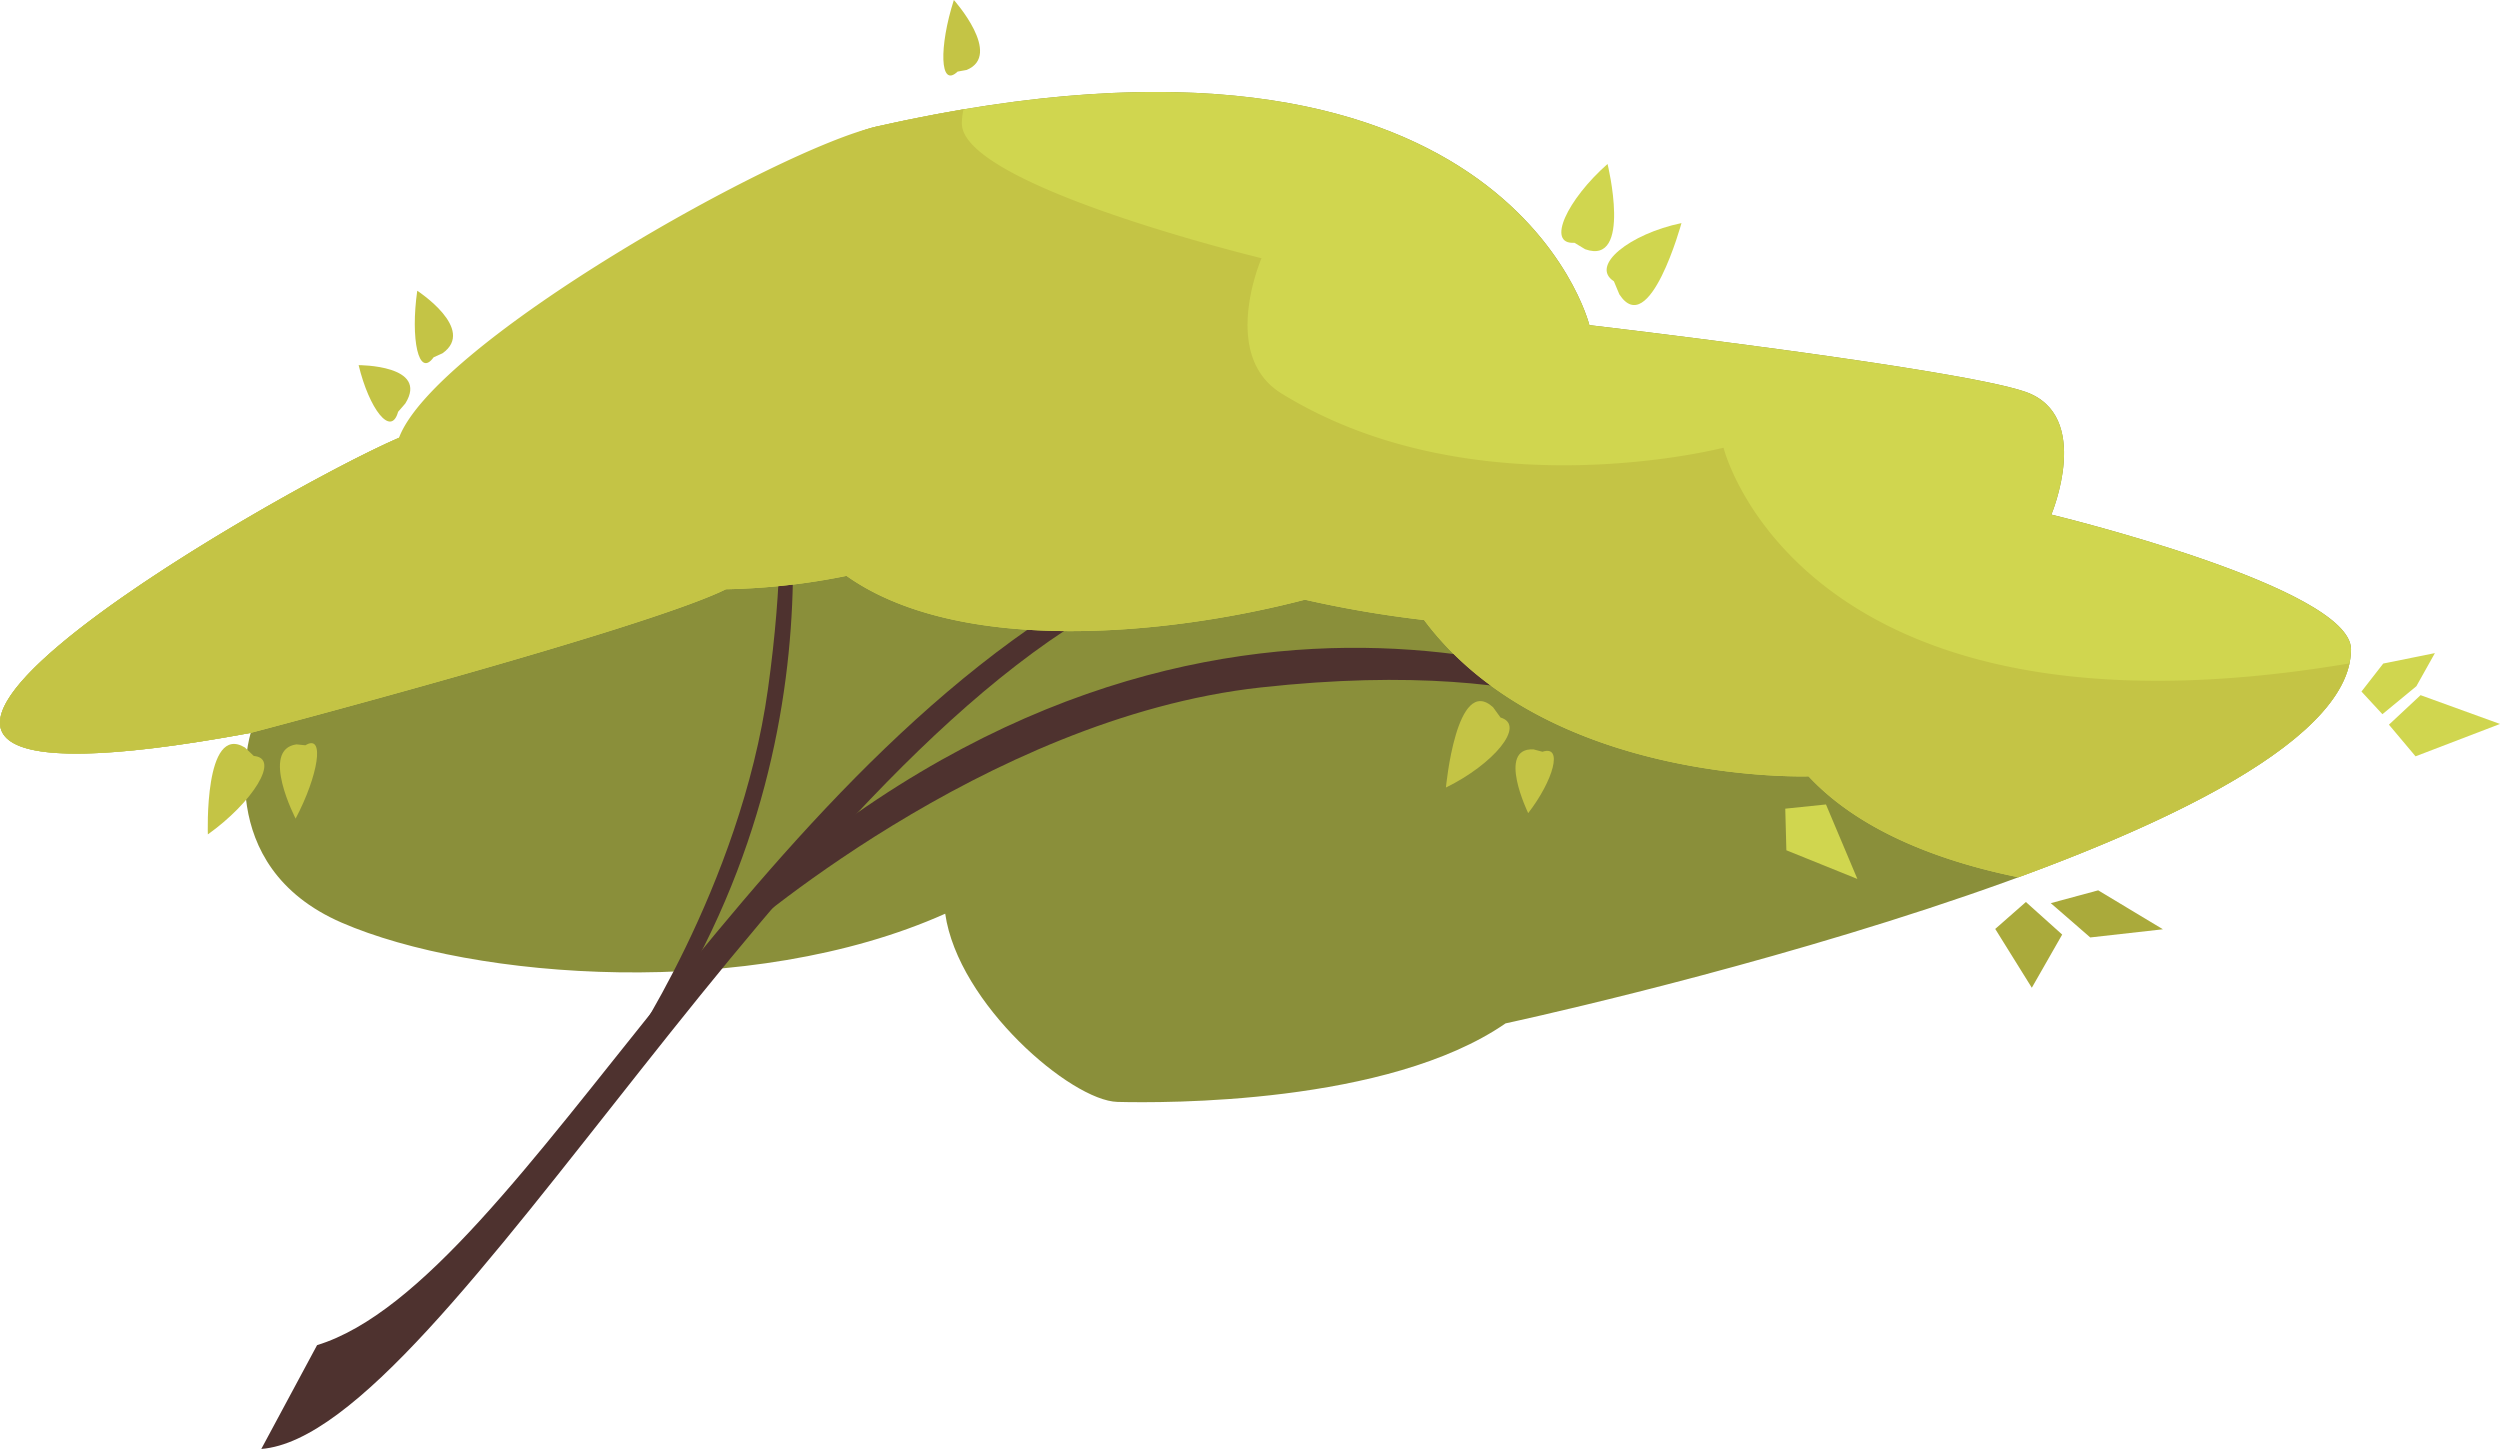 <svg id="tree" xmlns="http://www.w3.org/2000/svg" xmlns:xlink="http://www.w3.org/1999/xlink" width="453.603" height="262.898" viewBox="0 0 453.603 262.898">
  <defs>
    <clipPath id="clip-path">
      <rect id="Прямоугольник_117" data-name="Прямоугольник 117" width="453.603" height="262.898" fill="none"/>
    </clipPath>
  </defs>
  <g id="Сгруппировать_187" data-name="Сгруппировать 187" clip-path="url(#clip-path)">
    <path id="Контур_1715" data-name="Контур 1715" d="M171.5,165.415c2.356,16.374,22.859,33.935,31.256,34.148s49.049.5,70.413-14.248c0,0,153.118-32.873,153.407-67.825C426.671,106.152,372.2,93,372.2,93s7.575-18.027-4.743-22.289S288.379,58.62,288.379,58.62,273.191-3.124,159.089,22.586C141.278,26.6,94.8,69.471,72.388,79.075s-133.449,73.234-26.9,53.53c0,0-7.3,24.108,16.516,34.438s74.023,14.231,109.491-1.628" transform="translate(0 0.369)" fill="#8a8f3a"/>
    <path id="Контур_1716" data-name="Контур 1716" d="M208.147,98.753c-71.6,33.324-114.064,131.518-151.664,143.079L46.362,260.667c33.555-2.636,96.684-128.868,161-156.862Z" transform="translate(1.048 2.232)" fill="#4e322f"/>
    <path id="Контур_1717" data-name="Контур 1717" d="M140.371,154.085l-10.347,13.948s45.446-40.37,95.8-45.9c54.988-6.042,73.6,9.839,73.6,9.839l2.753-3.8s-76.922-42.951-161.805,25.917" transform="translate(2.939 2.598)" fill="#4e322f"/>
    <path id="Контур_1718" data-name="Контур 1718" d="M117.735,183.492l-7.061,6.778s21.168-30.782,26.167-66.808c5.459-39.33-1.133-53.514-1.133-53.514l1.924-1.8s16.561,57.532-19.9,115.346" transform="translate(2.501 1.54)" fill="#4e322f"/>
    <path id="Контур_1719" data-name="Контур 1719" d="M372.2,93s7.576-18.026-4.743-22.289-79.082-12.091-79.082-12.091S273.191-3.125,159.09,22.585C141.278,26.6,94.8,69.471,72.389,79.074s-133.45,73.235-26.9,53.53c0,0,71.508-18.792,86.22-26.058a120.894,120.894,0,0,0,21.882-2.431c20.071,14.235,57.376,11.046,83.17,4.323a202.642,202.642,0,0,0,21.631,3.691c22.409,29.978,69.755,28.36,69.755,28.36,8.889,9.544,22.977,15.248,38.072,18.313,32.12-11.785,60.234-26.355,60.354-41.311C426.672,106.151,372.2,93,372.2,93" transform="translate(0 0.369)" fill="#d0d64f"/>
    <path id="Контур_1720" data-name="Контур 1720" d="M312.721,80.789s-45.227,11.763-80.229-9.855c-11.235-6.938-3.6-24.523-3.6-24.523S174.427,33.259,174.52,21.922a12.752,12.752,0,0,1,.293-2.512q-7.538,1.27-15.723,3.106c-17.812,4.016-80.2,39.131-86.7,56.488-22.405,9.605-133.449,73.234-26.9,53.53,0,0,71.507-18.792,86.219-26.059a120.866,120.866,0,0,0,21.883-2.43c20.071,14.234,57.376,11.045,83.17,4.323a202.642,202.642,0,0,0,21.632,3.691c22.407,29.978,69.755,28.359,69.755,28.359,8.888,9.545,22.976,15.249,38.07,18.314,30.323-11.124,57.054-24.733,60.063-38.8-99.8,16.827-113.563-39.142-113.563-39.142" transform="translate(0 0.439)" fill="#c4c445"/>
    <path id="Контур_1721" data-name="Контур 1721" d="M286.384,50.141l.993,2.378c5.459,8.332,11.269-12.936,11.269-12.936-9.333,1.937-16.679,7.718-12.262,10.558" transform="translate(6.443 0.895)" fill="#d0d64f"/>
    <path id="Контур_1722" data-name="Контур 1722" d="M279.406,43.39l1.953,1.178c8.58,3.043,4.056-15.476,4.056-15.476-7.338,6.471-11.181,14.649-6.009,14.3" transform="translate(6.261 0.658)" fill="#d0d64f"/>
    <path id="Контур_1723" data-name="Контур 1723" d="M266.462,127.379l-1.361-1.873c-6.63-6.039-8.548,14.573-8.548,14.573,8.583-4.192,14.608-11.312,9.909-12.7" transform="translate(5.798 2.812)" fill="#c4c445"/>
    <path id="Контур_1724" data-name="Контур 1724" d="M45.215,134.181l-1.607-1.535c-7.453-4.486-6.727,15.764-6.727,15.764,8.091-5.765,13.239-13.84,8.333-14.229" transform="translate(0.833 2.983)" fill="#c4c445"/>
    <path id="Контур_1725" data-name="Контур 1725" d="M54.284,132.246l-1.608-.166c-6.673.9-.16,13.466-.16,13.466,4.1-7.771,5.4-15.528,1.767-13.3" transform="translate(1.123 2.98)" fill="#c4c445"/>
    <path id="Контур_1726" data-name="Контур 1726" d="M70.8,73.248l1.3-1.5c4.374-7-8.467-6.959-8.467-6.959,1.91,7.95,5.887,13.146,7.164,8.454" transform="translate(1.438 1.464)" fill="#c4c445"/>
    <path id="Контур_1727" data-name="Контур 1727" d="M77.012,63.663l1.618-.731c6.16-4.361-4.587-11.346-4.587-11.346-1.247,8.716.228,15.908,2.97,12.077" transform="translate(1.663 1.166)" fill="#c4c445"/>
    <path id="Контур_1728" data-name="Контур 1728" d="M169.965,12.989l1.651-.3C178.2,9.962,169.287,0,169.287,0c-2.709,8.458-2.585,16.112.678,12.989" transform="translate(3.783)" fill="#c4c445"/>
    <path id="Контур_1729" data-name="Контур 1729" d="M273.789,133.393l-1.6-.423c-6.778-.386-.989,11.562-.989,11.562,4.6-5.973,6.391-12.423,2.593-11.138" transform="translate(6.077 3.005)" fill="#c4c445"/>
    <path id="Контур_1730" data-name="Контур 1730" d="M429.61,123.343l14.414,5.226L428.7,134.442l-4.829-5.744Z" transform="translate(9.58 2.788)" fill="#d0d64f"/>
    <path id="Контур_1731" data-name="Контур 1731" d="M422.95,117.774l9.373-1.894-3.363,6.006-6.163,5.079-3.8-4.11Z" transform="translate(9.47 2.619)" fill="#d0d64f"/>
    <path id="Контур_1732" data-name="Контур 1732" d="M366.164,165.952l-5.509,9.649-6.638-10.67,5.562-4.887Z" transform="translate(8.001 3.617)" fill="#aaaa3b"/>
    <path id="Контур_1733" data-name="Контур 1733" d="M371.035,166.521,363.87,160.3l8.605-2.327,11.743,7.068Z" transform="translate(8.224 3.57)" fill="#aaaa3b"/>
    <path id="Контур_1734" data-name="Контур 1734" d="M316.962,151.049l-.2-7.55,7.385-.763,5.7,13.519Z" transform="translate(7.159 3.226)" fill="#d0d64f"/>
  </g>
</svg>

